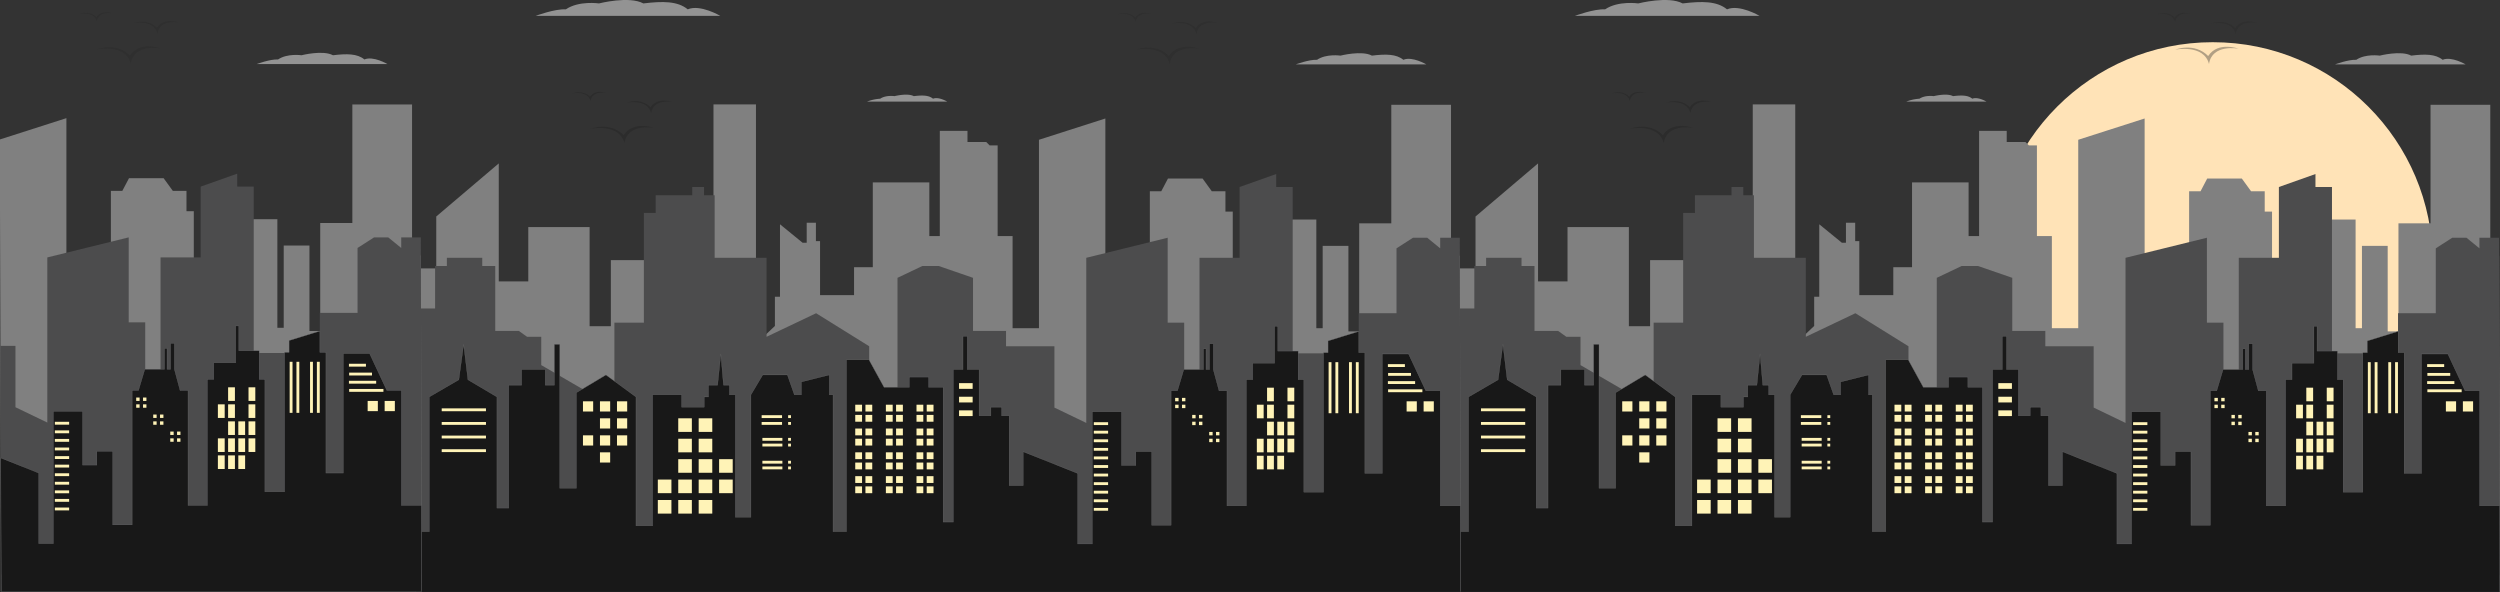 <svg xmlns="http://www.w3.org/2000/svg" xmlns:xlink="http://www.w3.org/1999/xlink" viewBox="0 0 875.01 207.28"><rect x="0" y="0" width="875.01" height="207.28" fill="#333333" stroke="none"/><defs><style>.cls-1,.cls-6,.cls-8{fill:none;}.cls-2{fill:#ffe3b7;}.cls-3{fill:gray;}.cls-4{fill:#4c4c4d;}.cls-5{fill:#181818;stroke:#707071;stroke-width:0.1px;}.cls-6,.cls-8{stroke:#fff3b7;}.cls-7{fill:#fff3b7;}.cls-8{stroke-width:2px;}.cls-9{clip-path:url(#clip-path);}.cls-10,.cls-11{fill:#292929;isolation:isolate;}.cls-10{opacity:0.63;}.cls-11{opacity:0.36;}.cls-12{opacity:0.47;}.cls-13{fill:#fff;}.cls-14{clip-path:url(#clip-path-2);}.cls-15{clip-path:url(#clip-path-3);}</style><clipPath id="clip-path"><rect class="cls-1" x="746.59" y="147.77" width="6" height="31"/></clipPath><clipPath id="clip-path-2"><rect class="cls-1" x="382.84" y="147.77" width="6" height="31"/></clipPath><clipPath id="clip-path-3"><rect class="cls-1" x="19.2" y="147.64" width="6" height="31"/></clipPath></defs><g id="Layer_2" data-name="Layer 2"><g id="Layer_1-2" data-name="Layer 1"><g id="Background_City_Pen_tool_" data-name="Background City Pen tool "><circle id="Ellipse_1" data-name="Ellipse 1" class="cls-2" cx="774.47" cy="91.77" r="77"/><g id="Group_19" data-name="Group 19"><polygon class="cls-3" points="874.69 89.51 871.61 89.51 871.61 36.69 850.7 36.69 850.7 78.17 839.47 78.17 839.47 115.98 835.7 115.98 835.7 86.06 826.69 86.06 826.69 114.86 824.47 114.86 824.47 76.83 815.01 76.83 815.01 97.97 795.22 97.97 795.22 74.06 792.66 74.06 792.66 66.94 787.88 66.94 784.65 62.49 772.53 62.49 770.2 66.94 766.2 66.94 766.2 92.41 750.63 92.41 750.63 41.47 727.39 48.92 727.39 114.87 718.16 114.87 718.16 82.62 712.93 82.62 712.93 50.9 710.12 50.9 708.92 49.7 702.36 49.7 702.36 45.81 692.69 45.81 692.69 82.62 689.02 82.62 689.02 63.83 669.22 63.83 669.22 93.51 662.66 93.51 662.66 103.3 650.76 103.3 650.76 84.4 649.32 84.4 649.32 77.95 646.09 77.95 646.09 84.95 644.65 84.95 636.75 78.5 636.75 103.86 634.97 103.86 634.97 114.09 628.34 120.36 628.34 36.55 613.47 36.55 613.47 91.05 577.54 91.05 577.54 114.17 570.11 114.17 570.11 79.48 548.64 79.48 548.64 98.48 538.32 98.48 538.32 57.19 516.44 75.77 516.44 93.93 510.12 93.93 510.44 206.91 874.96 206.91 874.69 89.51"/><polygon class="cls-4" points="874.67 83.2 867.81 83.2 867.81 86.92 863.27 83.2 858.31 83.2 852.53 86.92 852.53 109.63 839.32 109.63 839.32 123.66 816.2 123.66 816.2 65.45 810.42 65.45 810.42 60.91 797.62 65.45 797.62 90.22 783.58 90.22 783.58 136.46 778.21 136.46 778.21 112.94 772.43 112.94 772.43 83.21 743.94 90.23 743.94 148.03 732.79 142.66 732.79 121.19 715.87 121.19 715.87 115.82 704.3 115.82 704.3 97.24 692.33 93.11 686.55 93.11 677.88 97.24 677.88 142.66 667.97 142.66 667.97 121.19 649.39 109.63 632.05 117.88 632.05 90.22 613.88 90.22 613.88 68.34 610.16 68.34 610.16 65.45 606.04 65.45 606.04 68.34 593.24 68.34 593.24 74.53 589.11 74.53 589.11 112.93 578.78 112.93 578.78 142.66 553.18 127.79 553.18 117.88 548.23 117.88 545.34 115.82 537.08 115.82 537.08 93.11 532.54 93.11 532.54 90.22 520.15 90.22 520.15 93.11 516.02 93.11 516.02 107.97 510.16 107.97 510.42 201.29 874.95 201.29 874.67 83.2"/><polygon class="cls-5" points="874.89 177.03 867.87 177.03 867.87 136.78 862.79 136.78 856.76 123.89 847.55 123.89 847.55 165.69 841.47 165.69 841.47 123.43 839.36 123.43 839.36 115.98 828.57 119.32 828.57 123.43 827 123.43 827 172.25 820.11 172.25 820.11 132.88 818.11 132.88 818.11 122.87 810.99 122.87 810.99 114.2 809.88 114.2 809.88 127.1 802.21 127.1 802.21 132.88 799.98 132.88 799.98 177.03 793.2 177.03 793.2 136.78 790.42 136.78 788.42 129.34 788.42 120.32 787.08 120.32 787.08 129.34 785.86 129.34 785.86 122.1 784.97 122.1 784.97 129.34 778.08 129.34 775.86 136.78 773.63 136.78 773.63 183.81 766.85 183.81 766.85 158.09 761.29 158.09 761.29 162.91 756.29 162.91 756.29 144.12 746.06 144.12 746.06 190.38 740.94 190.38 740.94 165.69 721.86 158.09 721.86 169.93 716.97 169.93 716.97 145.5 714.33 145.5 714.33 142.49 710.57 142.49 710.57 145.5 706.43 145.5 706.43 129.34 702.3 129.34 702.3 117.69 700.8 117.69 700.8 129.34 697.42 129.34 697.42 182.71 693.85 182.71 693.85 135.54 688.77 135.54 688.77 131.97 682.01 131.97 682.01 135.55 673.17 135.55 667.91 125.96 660.02 125.96 660.02 186.09 655.32 186.09 655.32 138.17 654 138.17 654 131.22 644.23 133.66 644.23 138.17 641.79 138.17 639.34 131.22 630.7 131.22 626.56 138.17 626.56 181.02 621.11 181.02 621.11 138.17 619.05 138.17 619.05 134.79 616.98 134.79 616.04 123.89 614.91 134.79 611.72 134.79 611.72 138.92 610.22 138.92 610.22 142.5 602.32 142.5 602.32 138.17 592.18 138.17 592.18 184.03 586.35 184.03 586.35 138.93 575.83 131.22 565.49 137.42 565.49 170.87 559.66 170.87 559.66 120.51 557.78 120.51 557.78 134.79 554.59 134.79 554.59 129.34 546.32 129.34 546.32 134.79 541.81 134.79 541.81 177.82 537.68 177.82 537.68 138.92 527.53 132.91 526.03 120.51 524.34 132.91 514 138.92 514 186.09 510.2 186.09 510.23 207.23 874.96 207.23 874.89 177.03"/></g><g id="Group_18" data-name="Group 18"><g id="Group_20" data-name="Group 20"><line id="Line_1" data-name="Line 1" class="cls-6" x1="518.35" y1="143.43" x2="533.83" y2="143.43"/><line id="Line_2" data-name="Line 2" class="cls-6" x1="518.35" y1="148.2" x2="533.83" y2="148.2"/><line id="Line_3" data-name="Line 3" class="cls-6" x1="518.35" y1="152.96" x2="533.83" y2="152.96"/><line id="Line_4" data-name="Line 4" class="cls-6" x1="518.35" y1="157.73" x2="533.83" y2="157.73"/></g><g id="Group_21" data-name="Group 21"><rect id="Rectangle_4" data-name="Rectangle 4" class="cls-7" x="567.78" y="140.46" width="3.57" height="3.57"/><rect id="Rectangle_4-2" data-name="Rectangle 4-2" class="cls-7" x="573.74" y="140.46" width="3.57" height="3.57"/><rect id="Rectangle_4-3" data-name="Rectangle 4-3" class="cls-7" x="579.7" y="140.46" width="3.57" height="3.57"/><rect id="Rectangle_4-4" data-name="Rectangle 4-4" class="cls-7" x="573.74" y="146.41" width="3.57" height="3.57"/><rect id="Rectangle_4-5" data-name="Rectangle 4-5" class="cls-7" x="579.7" y="146.41" width="3.57" height="3.57"/><rect id="Rectangle_4-6" data-name="Rectangle 4-6" class="cls-7" x="567.78" y="152.37" width="3.57" height="3.57"/><rect id="Rectangle_4-7" data-name="Rectangle 4-7" class="cls-7" x="573.74" y="152.37" width="3.57" height="3.57"/><rect id="Rectangle_4-8" data-name="Rectangle 4-8" class="cls-7" x="579.7" y="152.37" width="3.57" height="3.57"/><rect id="Rectangle_4-9" data-name="Rectangle 4-9" class="cls-7" x="573.74" y="158.32" width="3.57" height="3.57"/></g><g id="Group_22" data-name="Group 22"><rect id="Rectangle_5" data-name="Rectangle 5" class="cls-7" x="601.14" y="146.41" width="4.76" height="4.76"/><rect id="Rectangle_5-2" data-name="Rectangle 5-2" class="cls-7" x="608.29" y="146.41" width="4.76" height="4.76"/><rect id="Rectangle_5-3" data-name="Rectangle 5-3" class="cls-7" x="601.14" y="153.56" width="4.76" height="4.76"/><rect id="Rectangle_5-4" data-name="Rectangle 5-4" class="cls-7" x="608.29" y="153.56" width="4.76" height="4.76"/><rect id="Rectangle_5-5" data-name="Rectangle 5-5" class="cls-7" x="601.14" y="160.71" width="4.76" height="4.76"/><rect id="Rectangle_5-6" data-name="Rectangle 5-6" class="cls-7" x="608.29" y="160.71" width="4.76" height="4.76"/><rect id="Rectangle_5-7" data-name="Rectangle 5-7" class="cls-7" x="615.43" y="160.71" width="4.76" height="4.76"/><rect id="Rectangle_5-8" data-name="Rectangle 5-8" class="cls-7" x="593.99" y="167.85" width="4.76" height="4.76"/><rect id="Rectangle_5-9" data-name="Rectangle 5-9" class="cls-7" x="601.14" y="167.85" width="4.76" height="4.76"/><rect id="Rectangle_5-10" data-name="Rectangle 5-10" class="cls-7" x="608.29" y="167.85" width="4.76" height="4.76"/><rect id="Rectangle_5-11" data-name="Rectangle 5-11" class="cls-7" x="615.43" y="167.85" width="4.76" height="4.76"/><rect id="Rectangle_5-12" data-name="Rectangle 5-12" class="cls-7" x="593.99" y="175" width="4.76" height="4.76"/><rect id="Rectangle_5-13" data-name="Rectangle 5-13" class="cls-7" x="601.14" y="175" width="4.76" height="4.76"/><rect id="Rectangle_5-14" data-name="Rectangle 5-14" class="cls-7" x="608.29" y="175" width="4.76" height="4.76"/></g><line id="Line_5" data-name="Line 5" class="cls-6" x1="630.32" y1="145.82" x2="637.47" y2="145.82"/><line id="Line_6" data-name="Line 6" class="cls-6" x1="630.32" y1="148.2" x2="637.47" y2="148.2"/><line id="Line_7" data-name="Line 7" class="cls-6" x1="639.6" y1="145.82" x2="640.59" y2="145.82"/><line id="Line_8" data-name="Line 8" class="cls-6" x1="639.6" y1="148.2" x2="640.59" y2="148.2"/><line id="Line_9" data-name="Line 9" class="cls-6" x1="630.59" y1="153.77" x2="637.59" y2="153.77"/><line id="Line_10" data-name="Line 10" class="cls-6" x1="630.59" y1="155.77" x2="637.59" y2="155.77"/><line id="Line_11" data-name="Line 11" class="cls-6" x1="639.59" y1="153.77" x2="640.59" y2="153.77"/><line id="Line_12" data-name="Line 12" class="cls-6" x1="639.59" y1="155.77" x2="640.59" y2="155.77"/><line id="Line_13" data-name="Line 13" class="cls-6" x1="630.59" y1="161.77" x2="637.59" y2="161.77"/><line id="Line_14" data-name="Line 14" class="cls-6" x1="630.59" y1="163.77" x2="637.59" y2="163.77"/><line id="Line_15" data-name="Line 15" class="cls-6" x1="639.59" y1="161.77" x2="640.59" y2="161.77"/><line id="Line_16" data-name="Line 16" class="cls-6" x1="639.59" y1="163.77" x2="640.59" y2="163.77"/><g id="Group_23" data-name="Group 23"><g id="Group_6" data-name="Group 6"><rect id="Rectangle_6" data-name="Rectangle 6" class="cls-7" x="663.08" y="141.65" width="2.38" height="2.38"/><rect id="Rectangle_6-2" data-name="Rectangle 6-2" class="cls-7" x="666.66" y="141.65" width="2.38" height="2.38"/><rect id="Rectangle_6-3" data-name="Rectangle 6-3" class="cls-7" x="663.08" y="145.22" width="2.38" height="2.38"/><rect id="Rectangle_6-4" data-name="Rectangle 6-4" class="cls-7" x="666.66" y="145.22" width="2.38" height="2.38"/></g><g id="Group_7" data-name="Group 7"><rect id="Rectangle_6-5" data-name="Rectangle 6-5" class="cls-7" x="673.8" y="141.65" width="2.38" height="2.38"/><rect id="Rectangle_6-6" data-name="Rectangle 6-6" class="cls-7" x="677.38" y="141.65" width="2.38" height="2.38"/><rect id="Rectangle_6-7" data-name="Rectangle 6-7" class="cls-7" x="673.8" y="145.22" width="2.38" height="2.38"/><rect id="Rectangle_6-8" data-name="Rectangle 6-8" class="cls-7" x="677.38" y="145.22" width="2.38" height="2.38"/></g><g id="Group_8" data-name="Group 8"><rect id="Rectangle_6-9" data-name="Rectangle 6-9" class="cls-7" x="684.53" y="141.65" width="2.38" height="2.38"/><rect id="Rectangle_6-10" data-name="Rectangle 6-10" class="cls-7" x="688.1" y="141.65" width="2.38" height="2.38"/><rect id="Rectangle_6-11" data-name="Rectangle 6-11" class="cls-7" x="684.53" y="145.22" width="2.38" height="2.38"/><rect id="Rectangle_6-12" data-name="Rectangle 6-12" class="cls-7" x="688.1" y="145.22" width="2.38" height="2.38"/></g><g id="Group_9" data-name="Group 9"><rect id="Rectangle_6-13" data-name="Rectangle 6-13" class="cls-7" x="663.08" y="149.99" width="2.38" height="2.38"/><rect id="Rectangle_6-14" data-name="Rectangle 6-14" class="cls-7" x="666.66" y="149.99" width="2.38" height="2.38"/><rect id="Rectangle_6-15" data-name="Rectangle 6-15" class="cls-7" x="663.08" y="153.56" width="2.38" height="2.38"/><rect id="Rectangle_6-16" data-name="Rectangle 6-16" class="cls-7" x="666.66" y="153.56" width="2.38" height="2.38"/></g><g id="Group_10" data-name="Group 10"><rect id="Rectangle_6-17" data-name="Rectangle 6-17" class="cls-7" x="673.8" y="149.99" width="2.38" height="2.38"/><rect id="Rectangle_6-18" data-name="Rectangle 6-18" class="cls-7" x="677.38" y="149.99" width="2.38" height="2.38"/><rect id="Rectangle_6-19" data-name="Rectangle 6-19" class="cls-7" x="673.8" y="153.56" width="2.38" height="2.38"/><rect id="Rectangle_6-20" data-name="Rectangle 6-20" class="cls-7" x="677.38" y="153.56" width="2.38" height="2.38"/></g><g id="Group_11" data-name="Group 11"><rect id="Rectangle_6-21" data-name="Rectangle 6-21" class="cls-7" x="684.53" y="149.99" width="2.38" height="2.38"/><rect id="Rectangle_6-22" data-name="Rectangle 6-22" class="cls-7" x="688.1" y="149.99" width="2.38" height="2.38"/><rect id="Rectangle_6-23" data-name="Rectangle 6-23" class="cls-7" x="684.53" y="153.56" width="2.38" height="2.38"/><rect id="Rectangle_6-24" data-name="Rectangle 6-24" class="cls-7" x="688.1" y="153.56" width="2.38" height="2.38"/></g><g id="Group_12" data-name="Group 12"><rect id="Rectangle_6-25" data-name="Rectangle 6-25" class="cls-7" x="663.08" y="158.32" width="2.38" height="2.38"/><rect id="Rectangle_6-26" data-name="Rectangle 6-26" class="cls-7" x="666.66" y="158.32" width="2.38" height="2.38"/><rect id="Rectangle_6-27" data-name="Rectangle 6-27" class="cls-7" x="663.08" y="161.9" width="2.38" height="2.38"/><rect id="Rectangle_6-28" data-name="Rectangle 6-28" class="cls-7" x="666.66" y="161.9" width="2.38" height="2.38"/></g><g id="Group_13" data-name="Group 13"><rect id="Rectangle_6-29" data-name="Rectangle 6-29" class="cls-7" x="673.8" y="158.32" width="2.38" height="2.38"/><rect id="Rectangle_6-30" data-name="Rectangle 6-30" class="cls-7" x="677.38" y="158.32" width="2.38" height="2.38"/><rect id="Rectangle_6-31" data-name="Rectangle 6-31" class="cls-7" x="673.8" y="161.9" width="2.38" height="2.38"/><rect id="Rectangle_6-32" data-name="Rectangle 6-32" class="cls-7" x="677.38" y="161.9" width="2.38" height="2.38"/></g><g id="Group_14" data-name="Group 14"><rect id="Rectangle_6-33" data-name="Rectangle 6-33" class="cls-7" x="684.53" y="158.32" width="2.38" height="2.38"/><rect id="Rectangle_6-34" data-name="Rectangle 6-34" class="cls-7" x="688.1" y="158.32" width="2.38" height="2.38"/><rect id="Rectangle_6-35" data-name="Rectangle 6-35" class="cls-7" x="684.53" y="161.9" width="2.38" height="2.38"/><rect id="Rectangle_6-36" data-name="Rectangle 6-36" class="cls-7" x="688.1" y="161.9" width="2.38" height="2.38"/></g><g id="Group_15" data-name="Group 15"><rect id="Rectangle_6-37" data-name="Rectangle 6-37" class="cls-7" x="663.08" y="166.66" width="2.38" height="2.38"/><rect id="Rectangle_6-38" data-name="Rectangle 6-38" class="cls-7" x="666.66" y="166.66" width="2.38" height="2.38"/><rect id="Rectangle_6-39" data-name="Rectangle 6-39" class="cls-7" x="663.08" y="170.24" width="2.38" height="2.38"/><rect id="Rectangle_6-40" data-name="Rectangle 6-40" class="cls-7" x="666.66" y="170.24" width="2.38" height="2.38"/></g><g id="Group_16" data-name="Group 16"><rect id="Rectangle_6-41" data-name="Rectangle 6-41" class="cls-7" x="673.8" y="166.66" width="2.38" height="2.38"/><rect id="Rectangle_6-42" data-name="Rectangle 6-42" class="cls-7" x="677.38" y="166.66" width="2.38" height="2.38"/><rect id="Rectangle_6-43" data-name="Rectangle 6-43" class="cls-7" x="673.8" y="170.24" width="2.38" height="2.38"/><rect id="Rectangle_6-44" data-name="Rectangle 6-44" class="cls-7" x="677.38" y="170.24" width="2.38" height="2.38"/></g><g id="Group_17" data-name="Group 17"><rect id="Rectangle_6-45" data-name="Rectangle 6-45" class="cls-7" x="684.53" y="166.66" width="2.38" height="2.38"/><rect id="Rectangle_6-46" data-name="Rectangle 6-46" class="cls-7" x="688.1" y="166.66" width="2.38" height="2.38"/><rect id="Rectangle_6-47" data-name="Rectangle 6-47" class="cls-7" x="684.53" y="170.24" width="2.38" height="2.38"/><rect id="Rectangle_6-48" data-name="Rectangle 6-48" class="cls-7" x="688.1" y="170.24" width="2.38" height="2.38"/></g></g><line id="Line_17" data-name="Line 17" class="cls-8" x1="699.42" y1="135.1" x2="704.18" y2="135.1"/><line id="Line_18" data-name="Line 18" class="cls-8" x1="699.42" y1="139.86" x2="704.18" y2="139.86"/><line id="Line_19" data-name="Line 19" class="cls-8" x1="699.42" y1="144.63" x2="704.18" y2="144.63"/><g class="cls-9"><g id="Repeat_Grid_1" data-name="Repeat Grid 1"><line id="Line_21" data-name="Line 21" class="cls-6" x1="746.59" y1="148.27" x2="751.59" y2="148.27"/><line id="Line_21-2" data-name="Line 21-2" class="cls-6" x1="746.59" y1="151.27" x2="751.59" y2="151.27"/><line id="Line_21-3" data-name="Line 21-3" class="cls-6" x1="746.59" y1="154.27" x2="751.59" y2="154.27"/><line id="Line_21-4" data-name="Line 21-4" class="cls-6" x1="746.59" y1="157.27" x2="751.59" y2="157.27"/><line id="Line_21-5" data-name="Line 21-5" class="cls-6" x1="746.59" y1="160.27" x2="751.59" y2="160.27"/><line id="Line_21-6" data-name="Line 21-6" class="cls-6" x1="746.59" y1="163.27" x2="751.59" y2="163.27"/><line id="Line_21-7" data-name="Line 21-7" class="cls-6" x1="746.59" y1="166.27" x2="751.59" y2="166.27"/><line id="Line_21-8" data-name="Line 21-8" class="cls-6" x1="746.59" y1="169.27" x2="751.59" y2="169.27"/><line id="Line_21-9" data-name="Line 21-9" class="cls-6" x1="746.59" y1="172.27" x2="751.59" y2="172.27"/><line id="Line_21-10" data-name="Line 21-10" class="cls-6" x1="746.59" y1="175.27" x2="751.59" y2="175.27"/><line id="Line_21-11" data-name="Line 21-11" class="cls-6" x1="746.59" y1="178.27" x2="751.59" y2="178.27"/></g></g><g id="Group_24" data-name="Group 24"><rect id="Rectangle_7" data-name="Rectangle 7" class="cls-7" x="775.06" y="139.26" width="1.19" height="1.19"/><rect id="Rectangle_7-2" data-name="Rectangle 7-2" class="cls-7" x="777.44" y="139.26" width="1.19" height="1.19"/><rect id="Rectangle_7-3" data-name="Rectangle 7-3" class="cls-7" x="775.06" y="141.65" width="1.19" height="1.19"/><rect id="Rectangle_7-4" data-name="Rectangle 7-4" class="cls-7" x="777.44" y="141.65" width="1.19" height="1.19"/><rect id="Rectangle_8" data-name="Rectangle 8" class="cls-7" x="781.02" y="145.22" width="1.19" height="1.19"/><rect id="Rectangle_9" data-name="Rectangle 9" class="cls-7" x="783.4" y="145.22" width="1.19" height="1.19"/><rect id="Rectangle_10" data-name="Rectangle 10" class="cls-7" x="781.02" y="147.6" width="1.19" height="1.19"/><rect id="Rectangle_11" data-name="Rectangle 11" class="cls-7" x="783.4" y="147.6" width="1.19" height="1.19"/><rect id="Rectangle_12" data-name="Rectangle 12" class="cls-7" x="786.97" y="151.18" width="1.19" height="1.19"/><rect id="Rectangle_13" data-name="Rectangle 13" class="cls-7" x="789.36" y="151.18" width="1.19" height="1.19"/><rect id="Rectangle_14" data-name="Rectangle 14" class="cls-7" x="786.97" y="153.56" width="1.19" height="1.19"/><rect id="Rectangle_15" data-name="Rectangle 15" class="cls-7" x="789.36" y="153.56" width="1.19" height="1.19"/></g><rect id="Rectangle_16" data-name="Rectangle 16" class="cls-7" x="807.22" y="135.69" width="2.38" height="4.76"/><rect id="Rectangle_16-2" data-name="Rectangle 16-2" class="cls-7" x="814.37" y="135.69" width="2.38" height="4.76"/><rect id="Rectangle_16-3" data-name="Rectangle 16-3" class="cls-7" x="803.65" y="141.65" width="2.38" height="4.76"/><rect id="Rectangle_16-4" data-name="Rectangle 16-4" class="cls-7" x="807.22" y="141.65" width="2.38" height="4.76"/><rect id="Rectangle_16-5" data-name="Rectangle 16-5" class="cls-7" x="814.37" y="141.65" width="2.38" height="4.76"/><rect id="Rectangle_16-6" data-name="Rectangle 16-6" class="cls-7" x="807.22" y="147.6" width="2.38" height="4.76"/><rect id="Rectangle_16-7" data-name="Rectangle 16-7" class="cls-7" x="810.8" y="147.6" width="2.38" height="4.76"/><rect id="Rectangle_16-8" data-name="Rectangle 16-8" class="cls-7" x="814.37" y="147.6" width="2.38" height="4.76"/><rect id="Rectangle_16-9" data-name="Rectangle 16-9" class="cls-7" x="803.65" y="153.56" width="2.38" height="4.76"/><rect id="Rectangle_16-10" data-name="Rectangle 16-10" class="cls-7" x="807.22" y="153.56" width="2.38" height="4.76"/><rect id="Rectangle_16-11" data-name="Rectangle 16-11" class="cls-7" x="810.8" y="153.56" width="2.38" height="4.76"/><rect id="Rectangle_16-12" data-name="Rectangle 16-12" class="cls-7" x="814.37" y="153.56" width="2.38" height="4.76"/><rect id="Rectangle_16-13" data-name="Rectangle 16-13" class="cls-7" x="803.65" y="159.52" width="2.38" height="4.76"/><rect id="Rectangle_16-14" data-name="Rectangle 16-14" class="cls-7" x="807.22" y="159.52" width="2.38" height="4.76"/><rect id="Rectangle_16-15" data-name="Rectangle 16-15" class="cls-7" x="810.8" y="159.52" width="2.38" height="4.76"/><line id="Line_22" data-name="Line 22" class="cls-6" x1="838.79" y1="126.76" x2="838.79" y2="144.63"/><line id="Line_23" data-name="Line 23" class="cls-6" x1="836.41" y1="126.76" x2="836.41" y2="144.63"/><line id="Line_24" data-name="Line 24" class="cls-6" x1="831.64" y1="126.76" x2="831.64" y2="144.63"/><line id="Line_25" data-name="Line 25" class="cls-6" x1="829.26" y1="126.76" x2="829.26" y2="144.63"/><line id="Line_26" data-name="Line 26" class="cls-6" x1="849.51" y1="127.95" x2="855.47" y2="127.95"/><line id="Line_27" data-name="Line 27" class="cls-6" x1="849.59" y1="131.04" x2="857.59" y2="131.04"/><line id="Line_28" data-name="Line 28" class="cls-6" x1="849.51" y1="133.9" x2="859.04" y2="133.9"/><line id="Line_29" data-name="Line 29" class="cls-6" x1="849.59" y1="136.77" x2="861.59" y2="136.77"/><rect id="Rectangle_17" data-name="Rectangle 17" class="cls-7" x="856.07" y="140.46" width="3.57" height="3.57"/><rect id="Rectangle_18" data-name="Rectangle 18" class="cls-7" x="862.02" y="140.46" width="3.57" height="3.57"/></g><g id="Group_27" data-name="Group 27"><path id="Path_9" data-name="Path 9" class="cls-10" d="M570.46,45.08s6.74-2.67,11.56,2.23c3.41-5.23,10.65-2.55,10.65-2.55s-9.3-1.81-10.36,5.34C580.49,43,570.46,45.08,570.46,45.08Z"/><path id="Path_10" data-name="Path 10" class="cls-10" d="M583.1,35.94s4.87-1.93,8.35,1.6c2.46-3.77,7.7-1.84,7.7-1.84s-6.72-1.3-7.49,3.87C590.35,34.46,583.1,35.94,583.1,35.94Z"/><path id="Path_11" data-name="Path 11" class="cls-10" d="M564.13,32.69s3.59-1.42,6.14,1.18c1.81-2.77,5.66-1.35,5.66-1.35s-4.94-1-5.5,2.84C569.46,31.6,564.13,32.69,564.13,32.69Z"/><path id="Path_15" data-name="Path 15" class="cls-11" d="M761.31,17.38s6.74-2.67,11.56,2.23c3.41-5.23,10.65-2.56,10.65-2.56s-9.3-1.81-10.36,5.35C771.34,15.33,761.31,17.38,761.31,17.38Z"/><path id="Path_16" data-name="Path 16" class="cls-11" d="M774,8.24s4.87-1.93,8.35,1.6C784.76,6.07,790,8,790,8s-6.72-1.3-7.49,3.87C781.2,6.76,774,8.24,774,8.24Z"/><path id="Path_17" data-name="Path 17" class="cls-11" d="M755,5s3.58-1.42,6.13,1.18c1.82-2.77,5.66-1.35,5.66-1.35s-4.94-1-5.5,2.84C760.31,3.9,755,5,755,5Z"/></g><g id="Group_28" data-name="Group 28" class="cls-12"><path id="Path_18" data-name="Path 18" class="cls-13" d="M551.23,5.55s6.63-2.49,10.57-2.28C566.35.16,573.4,1.2,573.4,1.2s10.56-2.7,15.53,0c6.83-.83,12-.83,15.53,2.07,4.35-1.87,11.39,2.28,11.39,2.28Z"/><path id="Path_20" data-name="Path 20" class="cls-13" d="M817.23,22.55s4.7-1.76,7.48-1.62c3.23-2.2,8.22-1.46,8.22-1.46s7.48-1.91,11,0c4.84-.59,8.5-.59,11,1.46C858,19.61,863,22.55,863,22.55Z"/><path id="Path_21" data-name="Path 21" class="cls-13" d="M667.23,35.55a15.38,15.38,0,0,1,4.59-1c2-1.35,5-.9,5-.9s4.58-1.17,6.74,0c3-.36,5.22-.36,6.75.9,1.89-.81,4.94,1,4.94,1Z"/></g></g><g id="Background_City_Pen_tool_2" data-name="Background City Pen tool "><g id="Group_19-2" data-name="Group 19"><polygon class="cls-3" points="507.86 89.51 507.86 36.69 486.96 36.69 486.96 78.17 475.72 78.17 475.72 115.98 471.95 115.98 471.95 86.06 462.94 86.06 462.94 114.86 460.72 114.86 460.72 76.83 451.27 76.83 451.27 97.97 431.47 97.97 431.47 74.06 428.91 74.06 428.91 66.94 424.13 66.94 420.91 62.49 408.79 62.49 406.45 66.94 402.45 66.94 402.45 92.41 386.88 92.41 386.88 41.47 363.64 48.92 363.64 114.87 354.41 114.87 354.41 82.62 349.18 82.62 349.18 50.9 346.38 50.9 345.18 49.7 338.62 49.7 338.62 45.81 328.94 45.81 328.94 82.62 325.27 82.62 325.27 63.83 305.48 63.83 305.48 93.51 298.92 93.51 298.92 103.3 287.02 103.3 287.02 84.4 285.57 84.4 285.57 77.95 282.35 77.95 282.35 84.95 280.9 84.95 273 78.5 273 103.86 271.22 103.86 271.22 114.09 264.59 120.36 264.59 36.55 249.72 36.55 249.72 91.05 213.8 91.05 213.8 114.17 206.37 114.17 206.37 79.48 184.9 79.48 184.9 98.48 174.57 98.48 174.57 57.19 152.69 75.77 152.69 93.93 145.57 93.93 145.57 206.91 511.21 206.91 510.94 89.51 507.86 89.51"/><polygon class="cls-4" points="504.07 83.2 504.07 86.92 499.52 83.2 494.56 83.2 488.78 86.92 488.78 109.63 475.57 109.63 475.57 123.66 452.45 123.66 452.45 65.45 446.67 65.45 446.67 60.91 433.87 65.45 433.87 90.22 419.83 90.22 419.83 136.46 414.47 136.46 414.47 112.94 408.69 112.94 408.69 83.21 380.2 90.23 380.2 148.03 369.05 142.66 369.05 121.19 352.12 121.19 352.12 115.82 340.56 115.82 340.56 97.24 328.58 93.11 322.8 93.11 314.13 97.24 314.13 142.66 304.22 142.66 304.22 121.19 285.64 109.63 268.3 117.88 268.3 90.22 250.13 90.22 250.13 68.34 246.42 68.34 246.42 65.45 242.29 65.45 242.29 68.34 229.49 68.34 229.49 74.53 225.36 74.53 225.36 112.93 215.04 112.93 215.04 142.66 189.44 127.79 189.44 117.88 184.48 117.88 181.59 115.82 173.34 115.82 173.34 93.11 168.79 93.11 168.79 90.22 156.41 90.22 156.41 93.11 152.28 93.11 152.28 107.97 145.57 107.97 145.57 201.29 511.2 201.29 510.93 83.2 504.07 83.2"/><polygon class="cls-5" points="504.12 177.03 504.12 136.78 499.05 136.78 493.01 123.89 483.8 123.89 483.8 165.69 477.72 165.69 477.72 123.43 475.61 123.43 475.61 115.98 464.82 119.32 464.82 123.43 463.25 123.43 463.25 172.25 456.36 172.25 456.36 132.88 454.36 132.88 454.36 122.87 447.24 122.87 447.24 114.2 446.13 114.2 446.13 127.1 438.46 127.1 438.46 132.88 436.23 132.88 436.23 177.03 429.45 177.03 429.45 136.78 426.67 136.78 424.67 129.34 424.67 120.32 423.34 120.32 423.34 129.34 422.11 129.34 422.11 122.1 421.22 122.1 421.22 129.34 414.33 129.34 412.11 136.78 409.88 136.78 409.88 183.81 403.1 183.81 403.1 158.09 397.54 158.09 397.54 162.91 392.54 162.91 392.54 144.12 382.31 144.12 382.31 190.38 377.2 190.38 377.2 165.69 358.11 158.09 358.11 169.93 353.22 169.93 353.22 145.5 350.58 145.5 350.58 142.49 346.82 142.49 346.82 145.5 342.69 145.5 342.69 129.34 338.55 129.34 338.55 117.69 337.05 117.69 337.05 129.34 333.67 129.34 333.67 182.71 330.1 182.71 330.1 135.54 325.02 135.54 325.02 131.97 318.26 131.97 318.26 135.55 309.43 135.55 304.16 125.96 296.27 125.96 296.27 186.09 291.57 186.09 291.57 138.17 290.26 138.17 290.26 131.22 280.48 133.66 280.48 138.17 278.04 138.17 275.6 131.22 266.95 131.22 262.82 138.17 262.82 181.02 257.37 181.02 257.37 138.17 255.3 138.17 255.3 134.79 253.23 134.79 252.29 123.89 251.16 134.79 247.97 134.79 247.97 138.92 246.47 138.92 246.47 142.5 238.58 142.5 238.58 138.17 228.43 138.17 228.43 184.03 222.6 184.03 222.6 138.93 212.08 131.22 201.74 137.42 201.74 170.87 195.92 170.87 195.92 120.51 194.04 120.51 194.04 134.79 190.84 134.79 190.84 129.34 182.57 129.34 182.57 134.79 178.06 134.79 178.06 177.82 173.93 177.82 173.93 138.92 163.78 132.91 162.28 120.51 160.59 132.91 150.25 138.92 150.25 186.09 146.12 186.09 146.12 181.02 145.57 181.02 145.57 207.23 511.21 207.23 511.14 177.03 504.12 177.03"/></g><g id="Group_18-2" data-name="Group 18"><g id="Group_20-2" data-name="Group 20"><line id="Line_1-2" data-name="Line 1" class="cls-6" x1="154.6" y1="143.43" x2="170.09" y2="143.43"/><line id="Line_2-2" data-name="Line 2" class="cls-6" x1="154.6" y1="148.2" x2="170.09" y2="148.2"/><line id="Line_3-2" data-name="Line 3" class="cls-6" x1="154.6" y1="152.96" x2="170.09" y2="152.96"/><line id="Line_4-2" data-name="Line 4" class="cls-6" x1="154.6" y1="157.73" x2="170.09" y2="157.73"/></g><g id="Group_21-2" data-name="Group 21"><rect id="Rectangle_4-2-2" data-name="Rectangle 4" class="cls-7" x="204.04" y="140.46" width="3.57" height="3.57"/><rect id="Rectangle_4-2-3" data-name="Rectangle 4-2" class="cls-7" x="209.99" y="140.46" width="3.57" height="3.57"/><rect id="Rectangle_4-3-2" data-name="Rectangle 4-3" class="cls-7" x="215.95" y="140.46" width="3.57" height="3.57"/><rect id="Rectangle_4-4-2" data-name="Rectangle 4-4" class="cls-7" x="209.99" y="146.41" width="3.57" height="3.57"/><rect id="Rectangle_4-5-2" data-name="Rectangle 4-5" class="cls-7" x="215.95" y="146.41" width="3.57" height="3.57"/><rect id="Rectangle_4-6-2" data-name="Rectangle 4-6" class="cls-7" x="204.04" y="152.37" width="3.57" height="3.57"/><rect id="Rectangle_4-7-2" data-name="Rectangle 4-7" class="cls-7" x="209.99" y="152.37" width="3.57" height="3.57"/><rect id="Rectangle_4-8-2" data-name="Rectangle 4-8" class="cls-7" x="215.95" y="152.37" width="3.57" height="3.57"/><rect id="Rectangle_4-9-2" data-name="Rectangle 4-9" class="cls-7" x="209.99" y="158.32" width="3.57" height="3.57"/></g><g id="Group_22-2" data-name="Group 22"><rect id="Rectangle_5-2-2" data-name="Rectangle 5" class="cls-7" x="237.39" y="146.41" width="4.76" height="4.76"/><rect id="Rectangle_5-2-3" data-name="Rectangle 5-2" class="cls-7" x="244.54" y="146.41" width="4.76" height="4.76"/><rect id="Rectangle_5-3-2" data-name="Rectangle 5-3" class="cls-7" x="237.39" y="153.56" width="4.76" height="4.76"/><rect id="Rectangle_5-4-2" data-name="Rectangle 5-4" class="cls-7" x="244.54" y="153.56" width="4.76" height="4.76"/><rect id="Rectangle_5-5-2" data-name="Rectangle 5-5" class="cls-7" x="237.39" y="160.71" width="4.76" height="4.76"/><rect id="Rectangle_5-6-2" data-name="Rectangle 5-6" class="cls-7" x="244.54" y="160.71" width="4.76" height="4.76"/><rect id="Rectangle_5-7-2" data-name="Rectangle 5-7" class="cls-7" x="251.69" y="160.71" width="4.76" height="4.76"/><rect id="Rectangle_5-8-2" data-name="Rectangle 5-8" class="cls-7" x="230.24" y="167.85" width="4.76" height="4.76"/><rect id="Rectangle_5-9-2" data-name="Rectangle 5-9" class="cls-7" x="237.39" y="167.85" width="4.76" height="4.76"/><rect id="Rectangle_5-10-2" data-name="Rectangle 5-10" class="cls-7" x="244.54" y="167.85" width="4.76" height="4.76"/><rect id="Rectangle_5-11-2" data-name="Rectangle 5-11" class="cls-7" x="251.69" y="167.85" width="4.76" height="4.76"/><rect id="Rectangle_5-12-2" data-name="Rectangle 5-12" class="cls-7" x="230.24" y="175" width="4.76" height="4.76"/><rect id="Rectangle_5-13-2" data-name="Rectangle 5-13" class="cls-7" x="237.39" y="175" width="4.76" height="4.76"/><rect id="Rectangle_5-14-2" data-name="Rectangle 5-14" class="cls-7" x="244.54" y="175" width="4.76" height="4.76"/></g><line id="Line_5-2" data-name="Line 5" class="cls-6" x1="266.58" y1="145.82" x2="273.72" y2="145.82"/><line id="Line_6-2" data-name="Line 6" class="cls-6" x1="266.58" y1="148.2" x2="273.72" y2="148.2"/><line id="Line_7-2" data-name="Line 7" class="cls-6" x1="275.85" y1="145.82" x2="276.84" y2="145.82"/><line id="Line_8-2" data-name="Line 8" class="cls-6" x1="275.85" y1="148.2" x2="276.84" y2="148.2"/><line id="Line_9-2" data-name="Line 9" class="cls-6" x1="266.84" y1="153.77" x2="273.84" y2="153.77"/><line id="Line_10-2" data-name="Line 10" class="cls-6" x1="266.84" y1="155.77" x2="273.84" y2="155.77"/><line id="Line_11-2" data-name="Line 11" class="cls-6" x1="275.84" y1="153.77" x2="276.84" y2="153.77"/><line id="Line_12-2" data-name="Line 12" class="cls-6" x1="275.84" y1="155.77" x2="276.84" y2="155.77"/><line id="Line_13-2" data-name="Line 13" class="cls-6" x1="266.84" y1="161.77" x2="273.84" y2="161.77"/><line id="Line_14-2" data-name="Line 14" class="cls-6" x1="266.84" y1="163.77" x2="273.84" y2="163.77"/><line id="Line_15-2" data-name="Line 15" class="cls-6" x1="275.84" y1="161.77" x2="276.84" y2="161.77"/><line id="Line_16-2" data-name="Line 16" class="cls-6" x1="275.84" y1="163.77" x2="276.84" y2="163.77"/><g id="Group_23-2" data-name="Group 23"><g id="Group_6-2" data-name="Group 6"><rect id="Rectangle_6-2-2" data-name="Rectangle 6" class="cls-7" x="299.34" y="141.65" width="2.38" height="2.38"/><rect id="Rectangle_6-2-3" data-name="Rectangle 6-2" class="cls-7" x="302.91" y="141.65" width="2.38" height="2.38"/><rect id="Rectangle_6-3-2" data-name="Rectangle 6-3" class="cls-7" x="299.34" y="145.22" width="2.38" height="2.38"/><rect id="Rectangle_6-4-2" data-name="Rectangle 6-4" class="cls-7" x="302.91" y="145.22" width="2.38" height="2.38"/></g><g id="Group_7-2" data-name="Group 7"><rect id="Rectangle_6-5-2" data-name="Rectangle 6-5" class="cls-7" x="310.06" y="141.65" width="2.38" height="2.38"/><rect id="Rectangle_6-6-2" data-name="Rectangle 6-6" class="cls-7" x="313.63" y="141.65" width="2.38" height="2.38"/><rect id="Rectangle_6-7-2" data-name="Rectangle 6-7" class="cls-7" x="310.06" y="145.22" width="2.38" height="2.38"/><rect id="Rectangle_6-8-2" data-name="Rectangle 6-8" class="cls-7" x="313.63" y="145.22" width="2.38" height="2.38"/></g><g id="Group_8-2" data-name="Group 8"><rect id="Rectangle_6-9-2" data-name="Rectangle 6-9" class="cls-7" x="320.78" y="141.65" width="2.38" height="2.38"/><rect id="Rectangle_6-10-2" data-name="Rectangle 6-10" class="cls-7" x="324.35" y="141.65" width="2.38" height="2.38"/><rect id="Rectangle_6-11-2" data-name="Rectangle 6-11" class="cls-7" x="320.78" y="145.22" width="2.38" height="2.38"/><rect id="Rectangle_6-12-2" data-name="Rectangle 6-12" class="cls-7" x="324.35" y="145.22" width="2.38" height="2.38"/></g><g id="Group_9-2" data-name="Group 9"><rect id="Rectangle_6-13-2" data-name="Rectangle 6-13" class="cls-7" x="299.34" y="149.99" width="2.38" height="2.38"/><rect id="Rectangle_6-14-2" data-name="Rectangle 6-14" class="cls-7" x="302.91" y="149.99" width="2.38" height="2.38"/><rect id="Rectangle_6-15-2" data-name="Rectangle 6-15" class="cls-7" x="299.34" y="153.56" width="2.38" height="2.38"/><rect id="Rectangle_6-16-2" data-name="Rectangle 6-16" class="cls-7" x="302.91" y="153.56" width="2.38" height="2.38"/></g><g id="Group_10-2" data-name="Group 10"><rect id="Rectangle_6-17-2" data-name="Rectangle 6-17" class="cls-7" x="310.06" y="149.99" width="2.38" height="2.38"/><rect id="Rectangle_6-18-2" data-name="Rectangle 6-18" class="cls-7" x="313.63" y="149.99" width="2.38" height="2.38"/><rect id="Rectangle_6-19-2" data-name="Rectangle 6-19" class="cls-7" x="310.06" y="153.56" width="2.38" height="2.38"/><rect id="Rectangle_6-20-2" data-name="Rectangle 6-20" class="cls-7" x="313.63" y="153.56" width="2.38" height="2.38"/></g><g id="Group_11-2" data-name="Group 11"><rect id="Rectangle_6-21-2" data-name="Rectangle 6-21" class="cls-7" x="320.78" y="149.99" width="2.38" height="2.38"/><rect id="Rectangle_6-22-2" data-name="Rectangle 6-22" class="cls-7" x="324.35" y="149.99" width="2.38" height="2.38"/><rect id="Rectangle_6-23-2" data-name="Rectangle 6-23" class="cls-7" x="320.78" y="153.56" width="2.38" height="2.38"/><rect id="Rectangle_6-24-2" data-name="Rectangle 6-24" class="cls-7" x="324.35" y="153.56" width="2.38" height="2.38"/></g><g id="Group_12-2" data-name="Group 12"><rect id="Rectangle_6-25-2" data-name="Rectangle 6-25" class="cls-7" x="299.34" y="158.32" width="2.38" height="2.38"/><rect id="Rectangle_6-26-2" data-name="Rectangle 6-26" class="cls-7" x="302.91" y="158.32" width="2.38" height="2.38"/><rect id="Rectangle_6-27-2" data-name="Rectangle 6-27" class="cls-7" x="299.34" y="161.9" width="2.38" height="2.38"/><rect id="Rectangle_6-28-2" data-name="Rectangle 6-28" class="cls-7" x="302.91" y="161.9" width="2.38" height="2.38"/></g><g id="Group_13-2" data-name="Group 13"><rect id="Rectangle_6-29-2" data-name="Rectangle 6-29" class="cls-7" x="310.06" y="158.32" width="2.38" height="2.38"/><rect id="Rectangle_6-30-2" data-name="Rectangle 6-30" class="cls-7" x="313.63" y="158.32" width="2.38" height="2.38"/><rect id="Rectangle_6-31-2" data-name="Rectangle 6-31" class="cls-7" x="310.06" y="161.9" width="2.38" height="2.38"/><rect id="Rectangle_6-32-2" data-name="Rectangle 6-32" class="cls-7" x="313.63" y="161.9" width="2.38" height="2.38"/></g><g id="Group_14-2" data-name="Group 14"><rect id="Rectangle_6-33-2" data-name="Rectangle 6-33" class="cls-7" x="320.78" y="158.32" width="2.38" height="2.38"/><rect id="Rectangle_6-34-2" data-name="Rectangle 6-34" class="cls-7" x="324.35" y="158.32" width="2.38" height="2.38"/><rect id="Rectangle_6-35-2" data-name="Rectangle 6-35" class="cls-7" x="320.78" y="161.9" width="2.38" height="2.38"/><rect id="Rectangle_6-36-2" data-name="Rectangle 6-36" class="cls-7" x="324.35" y="161.9" width="2.38" height="2.38"/></g><g id="Group_15-2" data-name="Group 15"><rect id="Rectangle_6-37-2" data-name="Rectangle 6-37" class="cls-7" x="299.34" y="166.66" width="2.38" height="2.38"/><rect id="Rectangle_6-38-2" data-name="Rectangle 6-38" class="cls-7" x="302.91" y="166.66" width="2.38" height="2.38"/><rect id="Rectangle_6-39-2" data-name="Rectangle 6-39" class="cls-7" x="299.34" y="170.24" width="2.38" height="2.38"/><rect id="Rectangle_6-40-2" data-name="Rectangle 6-40" class="cls-7" x="302.91" y="170.24" width="2.38" height="2.38"/></g><g id="Group_16-2" data-name="Group 16"><rect id="Rectangle_6-41-2" data-name="Rectangle 6-41" class="cls-7" x="310.06" y="166.66" width="2.38" height="2.38"/><rect id="Rectangle_6-42-2" data-name="Rectangle 6-42" class="cls-7" x="313.63" y="166.66" width="2.38" height="2.38"/><rect id="Rectangle_6-43-2" data-name="Rectangle 6-43" class="cls-7" x="310.06" y="170.24" width="2.38" height="2.38"/><rect id="Rectangle_6-44-2" data-name="Rectangle 6-44" class="cls-7" x="313.63" y="170.24" width="2.38" height="2.38"/></g><g id="Group_17-2" data-name="Group 17"><rect id="Rectangle_6-45-2" data-name="Rectangle 6-45" class="cls-7" x="320.78" y="166.66" width="2.38" height="2.38"/><rect id="Rectangle_6-46-2" data-name="Rectangle 6-46" class="cls-7" x="324.35" y="166.66" width="2.38" height="2.38"/><rect id="Rectangle_6-47-2" data-name="Rectangle 6-47" class="cls-7" x="320.78" y="170.24" width="2.38" height="2.38"/><rect id="Rectangle_6-48-2" data-name="Rectangle 6-48" class="cls-7" x="324.35" y="170.24" width="2.38" height="2.38"/></g></g><line id="Line_17-2" data-name="Line 17" class="cls-8" x1="335.67" y1="135.1" x2="340.43" y2="135.1"/><line id="Line_18-2" data-name="Line 18" class="cls-8" x1="335.67" y1="139.86" x2="340.43" y2="139.86"/><line id="Line_19-2" data-name="Line 19" class="cls-8" x1="335.67" y1="144.63" x2="340.43" y2="144.63"/><g class="cls-14"><g id="Repeat_Grid_1-2" data-name="Repeat Grid 1"><line id="Line_21-2-2" data-name="Line 21" class="cls-6" x1="382.84" y1="148.27" x2="387.84" y2="148.27"/><line id="Line_21-2-3" data-name="Line 21-2" class="cls-6" x1="382.84" y1="151.27" x2="387.84" y2="151.27"/><line id="Line_21-3-2" data-name="Line 21-3" class="cls-6" x1="382.84" y1="154.27" x2="387.84" y2="154.27"/><line id="Line_21-4-2" data-name="Line 21-4" class="cls-6" x1="382.84" y1="157.27" x2="387.84" y2="157.27"/><line id="Line_21-5-2" data-name="Line 21-5" class="cls-6" x1="382.84" y1="160.27" x2="387.84" y2="160.27"/><line id="Line_21-6-2" data-name="Line 21-6" class="cls-6" x1="382.84" y1="163.27" x2="387.84" y2="163.27"/><line id="Line_21-7-2" data-name="Line 21-7" class="cls-6" x1="382.84" y1="166.27" x2="387.84" y2="166.27"/><line id="Line_21-8-2" data-name="Line 21-8" class="cls-6" x1="382.84" y1="169.27" x2="387.84" y2="169.27"/><line id="Line_21-9-2" data-name="Line 21-9" class="cls-6" x1="382.84" y1="172.27" x2="387.84" y2="172.27"/><line id="Line_21-10-2" data-name="Line 21-10" class="cls-6" x1="382.84" y1="175.27" x2="387.84" y2="175.27"/><line id="Line_21-11-2" data-name="Line 21-11" class="cls-6" x1="382.84" y1="178.27" x2="387.84" y2="178.27"/></g></g><g id="Group_24-2" data-name="Group 24"><rect id="Rectangle_7-2-2" data-name="Rectangle 7" class="cls-7" x="411.31" y="139.26" width="1.19" height="1.19"/><rect id="Rectangle_7-2-3" data-name="Rectangle 7-2" class="cls-7" x="413.7" y="139.26" width="1.19" height="1.19"/><rect id="Rectangle_7-3-2" data-name="Rectangle 7-3" class="cls-7" x="411.31" y="141.65" width="1.19" height="1.19"/><rect id="Rectangle_7-4-2" data-name="Rectangle 7-4" class="cls-7" x="413.7" y="141.65" width="1.19" height="1.19"/><rect id="Rectangle_8-2" data-name="Rectangle 8" class="cls-7" x="417.27" y="145.22" width="1.19" height="1.19"/><rect id="Rectangle_9-2" data-name="Rectangle 9" class="cls-7" x="419.65" y="145.22" width="1.19" height="1.19"/><rect id="Rectangle_10-2" data-name="Rectangle 10" class="cls-7" x="417.27" y="147.6" width="1.19" height="1.19"/><rect id="Rectangle_11-2" data-name="Rectangle 11" class="cls-7" x="419.65" y="147.6" width="1.19" height="1.19"/><rect id="Rectangle_12-2" data-name="Rectangle 12" class="cls-7" x="423.23" y="151.18" width="1.19" height="1.19"/><rect id="Rectangle_13-2" data-name="Rectangle 13" class="cls-7" x="425.61" y="151.18" width="1.19" height="1.19"/><rect id="Rectangle_14-2" data-name="Rectangle 14" class="cls-7" x="423.23" y="153.56" width="1.19" height="1.19"/><rect id="Rectangle_15-2" data-name="Rectangle 15" class="cls-7" x="425.61" y="153.56" width="1.19" height="1.19"/></g><rect id="Rectangle_16-2-2" data-name="Rectangle 16" class="cls-7" x="443.48" y="135.69" width="2.38" height="4.76"/><rect id="Rectangle_16-2-3" data-name="Rectangle 16-2" class="cls-7" x="450.62" y="135.69" width="2.38" height="4.76"/><rect id="Rectangle_16-3-2" data-name="Rectangle 16-3" class="cls-7" x="439.9" y="141.65" width="2.38" height="4.76"/><rect id="Rectangle_16-4-2" data-name="Rectangle 16-4" class="cls-7" x="443.48" y="141.65" width="2.38" height="4.76"/><rect id="Rectangle_16-5-2" data-name="Rectangle 16-5" class="cls-7" x="450.62" y="141.65" width="2.38" height="4.76"/><rect id="Rectangle_16-6-2" data-name="Rectangle 16-6" class="cls-7" x="443.48" y="147.6" width="2.38" height="4.76"/><rect id="Rectangle_16-7-2" data-name="Rectangle 16-7" class="cls-7" x="447.05" y="147.6" width="2.38" height="4.76"/><rect id="Rectangle_16-8-2" data-name="Rectangle 16-8" class="cls-7" x="450.62" y="147.6" width="2.38" height="4.76"/><rect id="Rectangle_16-9-2" data-name="Rectangle 16-9" class="cls-7" x="439.9" y="153.56" width="2.38" height="4.76"/><rect id="Rectangle_16-10-2" data-name="Rectangle 16-10" class="cls-7" x="443.48" y="153.56" width="2.38" height="4.76"/><rect id="Rectangle_16-11-2" data-name="Rectangle 16-11" class="cls-7" x="447.05" y="153.56" width="2.38" height="4.76"/><rect id="Rectangle_16-12-2" data-name="Rectangle 16-12" class="cls-7" x="450.62" y="153.56" width="2.38" height="4.76"/><rect id="Rectangle_16-13-2" data-name="Rectangle 16-13" class="cls-7" x="439.9" y="159.52" width="2.38" height="4.76"/><rect id="Rectangle_16-14-2" data-name="Rectangle 16-14" class="cls-7" x="443.48" y="159.52" width="2.38" height="4.76"/><rect id="Rectangle_16-15-2" data-name="Rectangle 16-15" class="cls-7" x="447.05" y="159.52" width="2.38" height="4.76"/><line id="Line_22-2" data-name="Line 22" class="cls-6" x1="475.05" y1="126.76" x2="475.05" y2="144.63"/><line id="Line_23-2" data-name="Line 23" class="cls-6" x1="472.66" y1="126.76" x2="472.66" y2="144.63"/><line id="Line_24-2" data-name="Line 24" class="cls-6" x1="467.9" y1="126.76" x2="467.9" y2="144.63"/><line id="Line_25-2" data-name="Line 25" class="cls-6" x1="465.52" y1="126.76" x2="465.52" y2="144.63"/><line id="Line_26-2" data-name="Line 26" class="cls-6" x1="485.77" y1="127.95" x2="491.72" y2="127.95"/><line id="Line_27-2" data-name="Line 27" class="cls-6" x1="485.84" y1="131.04" x2="493.84" y2="131.04"/><line id="Line_28-2" data-name="Line 28" class="cls-6" x1="485.77" y1="133.9" x2="495.3" y2="133.9"/><line id="Line_29-2" data-name="Line 29" class="cls-6" x1="485.84" y1="136.77" x2="497.84" y2="136.77"/><rect id="Rectangle_17-2" data-name="Rectangle 17" class="cls-7" x="492.32" y="140.46" width="3.57" height="3.57"/><rect id="Rectangle_18-2" data-name="Rectangle 18" class="cls-7" x="498.27" y="140.46" width="3.57" height="3.57"/></g><g id="Group_27-2" data-name="Group 27"><path id="Path_9-2" data-name="Path 9" class="cls-10" d="M206.71,45.08s6.75-2.67,11.56,2.23c3.42-5.23,10.66-2.55,10.66-2.55s-9.3-1.81-10.37,5.34C216.75,43,206.71,45.08,206.71,45.08Z"/><path id="Path_10-2" data-name="Path 10" class="cls-10" d="M219.35,35.94s4.87-1.93,8.35,1.6c2.46-3.77,7.7-1.84,7.7-1.84s-6.72-1.3-7.49,3.87C226.6,34.46,219.35,35.94,219.35,35.94Z"/><path id="Path_11-2" data-name="Path 11" class="cls-10" d="M200.39,32.69s3.58-1.42,6.13,1.18c1.82-2.77,5.66-1.35,5.66-1.35s-4.93-1-5.5,2.84C205.72,31.6,200.39,32.69,200.39,32.69Z"/><path id="Path_15-2" data-name="Path 15" class="cls-11" d="M397.56,17.38s6.75-2.67,11.56,2.23c3.42-5.23,10.66-2.56,10.66-2.56s-9.3-1.81-10.37,5.35C407.6,15.33,397.56,17.38,397.56,17.38Z"/><path id="Path_16-2" data-name="Path 16" class="cls-11" d="M410.2,8.24s4.87-1.93,8.35,1.6C421,6.07,426.25,8,426.25,8s-6.72-1.3-7.49,3.87C417.45,6.76,410.2,8.24,410.2,8.24Z"/><path id="Path_17-2" data-name="Path 17" class="cls-11" d="M391.24,5s3.58-1.42,6.14,1.18C399.19,3.4,403,4.82,403,4.82s-4.93-1-5.5,2.84C396.57,3.9,391.24,5,391.24,5Z"/></g><g id="Group_28-2" data-name="Group 28" class="cls-12"><path id="Path_18-2" data-name="Path 18" class="cls-13" d="M187.49,5.55s6.62-2.49,10.56-2.28c4.56-3.11,11.6-2.07,11.6-2.07s10.56-2.7,15.53,0c6.84-.83,12-.83,15.53,2.07,4.35-1.87,11.39,2.28,11.39,2.28Z"/><path id="Path_20-2" data-name="Path 20" class="cls-13" d="M453.49,22.55s4.69-1.76,7.48-1.62c3.22-2.2,8.21-1.46,8.21-1.46s7.48-1.91,11,0c4.84-.59,8.51-.59,11,1.46,3.08-1.32,8.07,1.62,8.07,1.62Z"/><path id="Path_21-2" data-name="Path 21" class="cls-13" d="M303.49,35.55a15.32,15.32,0,0,1,4.58-1c2-1.35,5-.9,5-.9s4.59-1.17,6.75,0c3-.36,5.21-.36,6.74.9,1.89-.81,4.95,1,4.95,1Z"/></g></g><g id="Background_City_Pen_tool_3" data-name="Background City Pen tool "><g id="Group_19-3" data-name="Group 19"><polygon class="cls-3" points="147.3 89.39 144.22 89.39 144.22 36.57 123.32 36.57 123.32 78.05 112.08 78.05 112.08 115.85 108.31 115.85 108.31 85.94 99.3 85.94 99.3 114.74 97.08 114.74 97.08 76.71 87.63 76.71 87.63 97.84 67.83 97.84 67.83 73.93 65.27 73.93 65.27 66.81 60.49 66.81 57.27 62.37 45.15 62.37 42.81 66.81 38.81 66.81 38.81 92.28 23.24 92.28 23.24 41.35 0 48.8 0 73.72 0.43 206.78 147.57 206.78 147.3 89.39"/><polygon class="cls-4" points="147.29 83.08 140.43 83.08 140.43 86.79 135.88 83.08 130.93 83.08 125.14 86.79 125.14 109.5 111.94 109.5 111.94 123.54 88.81 123.54 88.81 65.32 83.03 65.32 83.03 60.78 70.23 65.32 70.23 90.09 56.19 90.09 56.19 136.34 50.83 136.34 50.83 112.81 45.05 112.81 45.05 83.08 16.56 90.1 16.56 147.9 5.41 142.53 5.41 121.06 0.15 121.06 0.41 201.16 147.56 201.16 147.29 83.08"/><polygon class="cls-5" points="147.5 176.91 140.48 176.91 140.48 136.65 135.41 136.65 129.37 123.76 120.16 123.76 120.16 165.56 114.08 165.56 114.08 123.31 111.97 123.31 111.97 115.86 101.18 119.19 101.18 123.31 99.61 123.31 99.61 172.13 92.72 172.13 92.72 132.76 90.72 132.76 90.72 122.75 83.6 122.75 83.6 114.08 82.49 114.08 82.49 126.97 74.82 126.97 74.82 132.76 72.59 132.76 72.59 176.91 65.81 176.91 65.81 136.65 63.03 136.65 61.03 129.21 61.03 120.19 59.7 120.19 59.7 129.21 58.47 129.21 58.47 121.97 57.58 121.97 57.58 129.21 50.69 129.21 48.47 136.65 46.24 136.65 46.24 183.69 39.46 183.69 39.46 157.97 33.9 157.97 33.9 162.78 28.9 162.78 28.9 143.99 18.67 143.99 18.67 190.25 13.56 190.25 13.56 165.57 0.28 160.28 0.43 207.1 147.57 207.1 147.5 176.91"/></g><g id="Group_18-3" data-name="Group 18"><g class="cls-15"><g id="Repeat_Grid_1-3" data-name="Repeat Grid 1"><line id="Line_21-3-3" data-name="Line 21" class="cls-6" x1="19.2" y1="148.14" x2="24.2" y2="148.14"/><line id="Line_21-2-4" data-name="Line 21-2" class="cls-6" x1="19.2" y1="151.14" x2="24.2" y2="151.14"/><line id="Line_21-3-4" data-name="Line 21-3" class="cls-6" x1="19.2" y1="154.14" x2="24.2" y2="154.14"/><line id="Line_21-4-3" data-name="Line 21-4" class="cls-6" x1="19.2" y1="157.14" x2="24.2" y2="157.14"/><line id="Line_21-5-3" data-name="Line 21-5" class="cls-6" x1="19.2" y1="160.14" x2="24.2" y2="160.14"/><line id="Line_21-6-3" data-name="Line 21-6" class="cls-6" x1="19.2" y1="163.14" x2="24.2" y2="163.14"/><line id="Line_21-7-3" data-name="Line 21-7" class="cls-6" x1="19.2" y1="166.14" x2="24.2" y2="166.14"/><line id="Line_21-8-3" data-name="Line 21-8" class="cls-6" x1="19.2" y1="169.14" x2="24.2" y2="169.14"/><line id="Line_21-9-3" data-name="Line 21-9" class="cls-6" x1="19.2" y1="172.14" x2="24.2" y2="172.14"/><line id="Line_21-10-3" data-name="Line 21-10" class="cls-6" x1="19.2" y1="175.14" x2="24.2" y2="175.14"/><line id="Line_21-11-3" data-name="Line 21-11" class="cls-6" x1="19.2" y1="178.14" x2="24.2" y2="178.14"/></g></g><g id="Group_24-3" data-name="Group 24"><rect id="Rectangle_7-3-3" data-name="Rectangle 7" class="cls-7" x="47.67" y="139.14" width="1.19" height="1.19"/><rect id="Rectangle_7-2-4" data-name="Rectangle 7-2" class="cls-7" x="50.06" y="139.14" width="1.19" height="1.19"/><rect id="Rectangle_7-3-4" data-name="Rectangle 7-3" class="cls-7" x="47.67" y="141.52" width="1.19" height="1.19"/><rect id="Rectangle_7-4-3" data-name="Rectangle 7-4" class="cls-7" x="50.06" y="141.52" width="1.19" height="1.19"/><rect id="Rectangle_8-3" data-name="Rectangle 8" class="cls-7" x="53.63" y="145.09" width="1.19" height="1.19"/><rect id="Rectangle_9-3" data-name="Rectangle 9" class="cls-7" x="56.01" y="145.09" width="1.19" height="1.19"/><rect id="Rectangle_10-3" data-name="Rectangle 10" class="cls-7" x="53.63" y="147.48" width="1.19" height="1.19"/><rect id="Rectangle_11-3" data-name="Rectangle 11" class="cls-7" x="56.01" y="147.48" width="1.19" height="1.19"/><rect id="Rectangle_12-3" data-name="Rectangle 12" class="cls-7" x="59.59" y="151.05" width="1.19" height="1.19"/><rect id="Rectangle_13-3" data-name="Rectangle 13" class="cls-7" x="61.97" y="151.05" width="1.19" height="1.19"/><rect id="Rectangle_14-3" data-name="Rectangle 14" class="cls-7" x="59.59" y="153.43" width="1.19" height="1.19"/><rect id="Rectangle_15-3" data-name="Rectangle 15" class="cls-7" x="61.97" y="153.43" width="1.19" height="1.19"/></g><rect id="Rectangle_16-3-3" data-name="Rectangle 16" class="cls-7" x="79.84" y="135.56" width="2.38" height="4.76"/><rect id="Rectangle_16-2-4" data-name="Rectangle 16-2" class="cls-7" x="86.98" y="135.56" width="2.38" height="4.76"/><rect id="Rectangle_16-3-4" data-name="Rectangle 16-3" class="cls-7" x="76.26" y="141.52" width="2.38" height="4.76"/><rect id="Rectangle_16-4-3" data-name="Rectangle 16-4" class="cls-7" x="79.84" y="141.52" width="2.38" height="4.76"/><rect id="Rectangle_16-5-3" data-name="Rectangle 16-5" class="cls-7" x="86.98" y="141.52" width="2.38" height="4.76"/><rect id="Rectangle_16-6-3" data-name="Rectangle 16-6" class="cls-7" x="79.84" y="147.48" width="2.38" height="4.76"/><rect id="Rectangle_16-7-3" data-name="Rectangle 16-7" class="cls-7" x="83.41" y="147.48" width="2.38" height="4.76"/><rect id="Rectangle_16-8-3" data-name="Rectangle 16-8" class="cls-7" x="86.98" y="147.48" width="2.38" height="4.76"/><rect id="Rectangle_16-9-3" data-name="Rectangle 16-9" class="cls-7" x="76.26" y="153.43" width="2.38" height="4.76"/><rect id="Rectangle_16-10-3" data-name="Rectangle 16-10" class="cls-7" x="79.84" y="153.43" width="2.38" height="4.76"/><rect id="Rectangle_16-11-3" data-name="Rectangle 16-11" class="cls-7" x="83.41" y="153.43" width="2.38" height="4.76"/><rect id="Rectangle_16-12-3" data-name="Rectangle 16-12" class="cls-7" x="86.98" y="153.43" width="2.38" height="4.76"/><rect id="Rectangle_16-13-3" data-name="Rectangle 16-13" class="cls-7" x="76.26" y="159.39" width="2.38" height="4.76"/><rect id="Rectangle_16-14-3" data-name="Rectangle 16-14" class="cls-7" x="79.84" y="159.39" width="2.38" height="4.76"/><rect id="Rectangle_16-15-3" data-name="Rectangle 16-15" class="cls-7" x="83.41" y="159.39" width="2.38" height="4.76"/><line id="Line_22-3" data-name="Line 22" class="cls-6" x1="111.41" y1="126.63" x2="111.41" y2="144.5"/><line id="Line_23-3" data-name="Line 23" class="cls-6" x1="109.02" y1="126.63" x2="109.02" y2="144.5"/><line id="Line_24-3" data-name="Line 24" class="cls-6" x1="104.26" y1="126.63" x2="104.26" y2="144.5"/><line id="Line_25-3" data-name="Line 25" class="cls-6" x1="101.88" y1="126.63" x2="101.88" y2="144.5"/><line id="Line_26-3" data-name="Line 26" class="cls-6" x1="122.13" y1="127.82" x2="128.08" y2="127.82"/><line id="Line_27-3" data-name="Line 27" class="cls-6" x1="122.2" y1="130.92" x2="130.2" y2="130.92"/><line id="Line_28-3" data-name="Line 28" class="cls-6" x1="122.13" y1="133.78" x2="131.66" y2="133.78"/><line id="Line_29-3" data-name="Line 29" class="cls-6" x1="122.2" y1="136.64" x2="134.2" y2="136.64"/><rect id="Rectangle_17-3" data-name="Rectangle 17" class="cls-7" x="128.68" y="140.33" width="3.57" height="3.57"/><rect id="Rectangle_18-3" data-name="Rectangle 18" class="cls-7" x="134.63" y="140.33" width="3.57" height="3.57"/></g><g id="Group_27-3" data-name="Group 27"><path id="Path_15-3" data-name="Path 15" class="cls-11" d="M33.92,17.26s6.75-2.68,11.56,2.22c3.42-5.23,10.66-2.55,10.66-2.55s-9.3-1.81-10.37,5.35C44,15.2,33.92,17.26,33.92,17.26Z"/><path id="Path_16-3" data-name="Path 16" class="cls-11" d="M46.56,8.12s4.87-1.93,8.35,1.6c2.46-3.77,7.7-1.84,7.7-1.84s-6.72-1.31-7.49,3.86C53.81,6.63,46.56,8.12,46.56,8.12Z"/><path id="Path_17-3" data-name="Path 17" class="cls-11" d="M27.6,4.87S31.18,3.45,33.74,6c1.81-2.77,5.65-1.35,5.65-1.35s-4.93-1-5.5,2.84C32.93,3.77,27.6,4.87,27.6,4.87Z"/></g><g id="Group_28-3" data-name="Group 28" class="cls-12"><path id="Path_20-3" data-name="Path 20" class="cls-13" d="M89.85,22.42s4.69-1.76,7.48-1.61c3.22-2.2,8.21-1.47,8.21-1.47s7.48-1.91,11,0c4.84-.59,8.51-.59,11,1.47,3.08-1.32,8.07,1.61,8.07,1.61Z"/></g></g></g></g></svg>